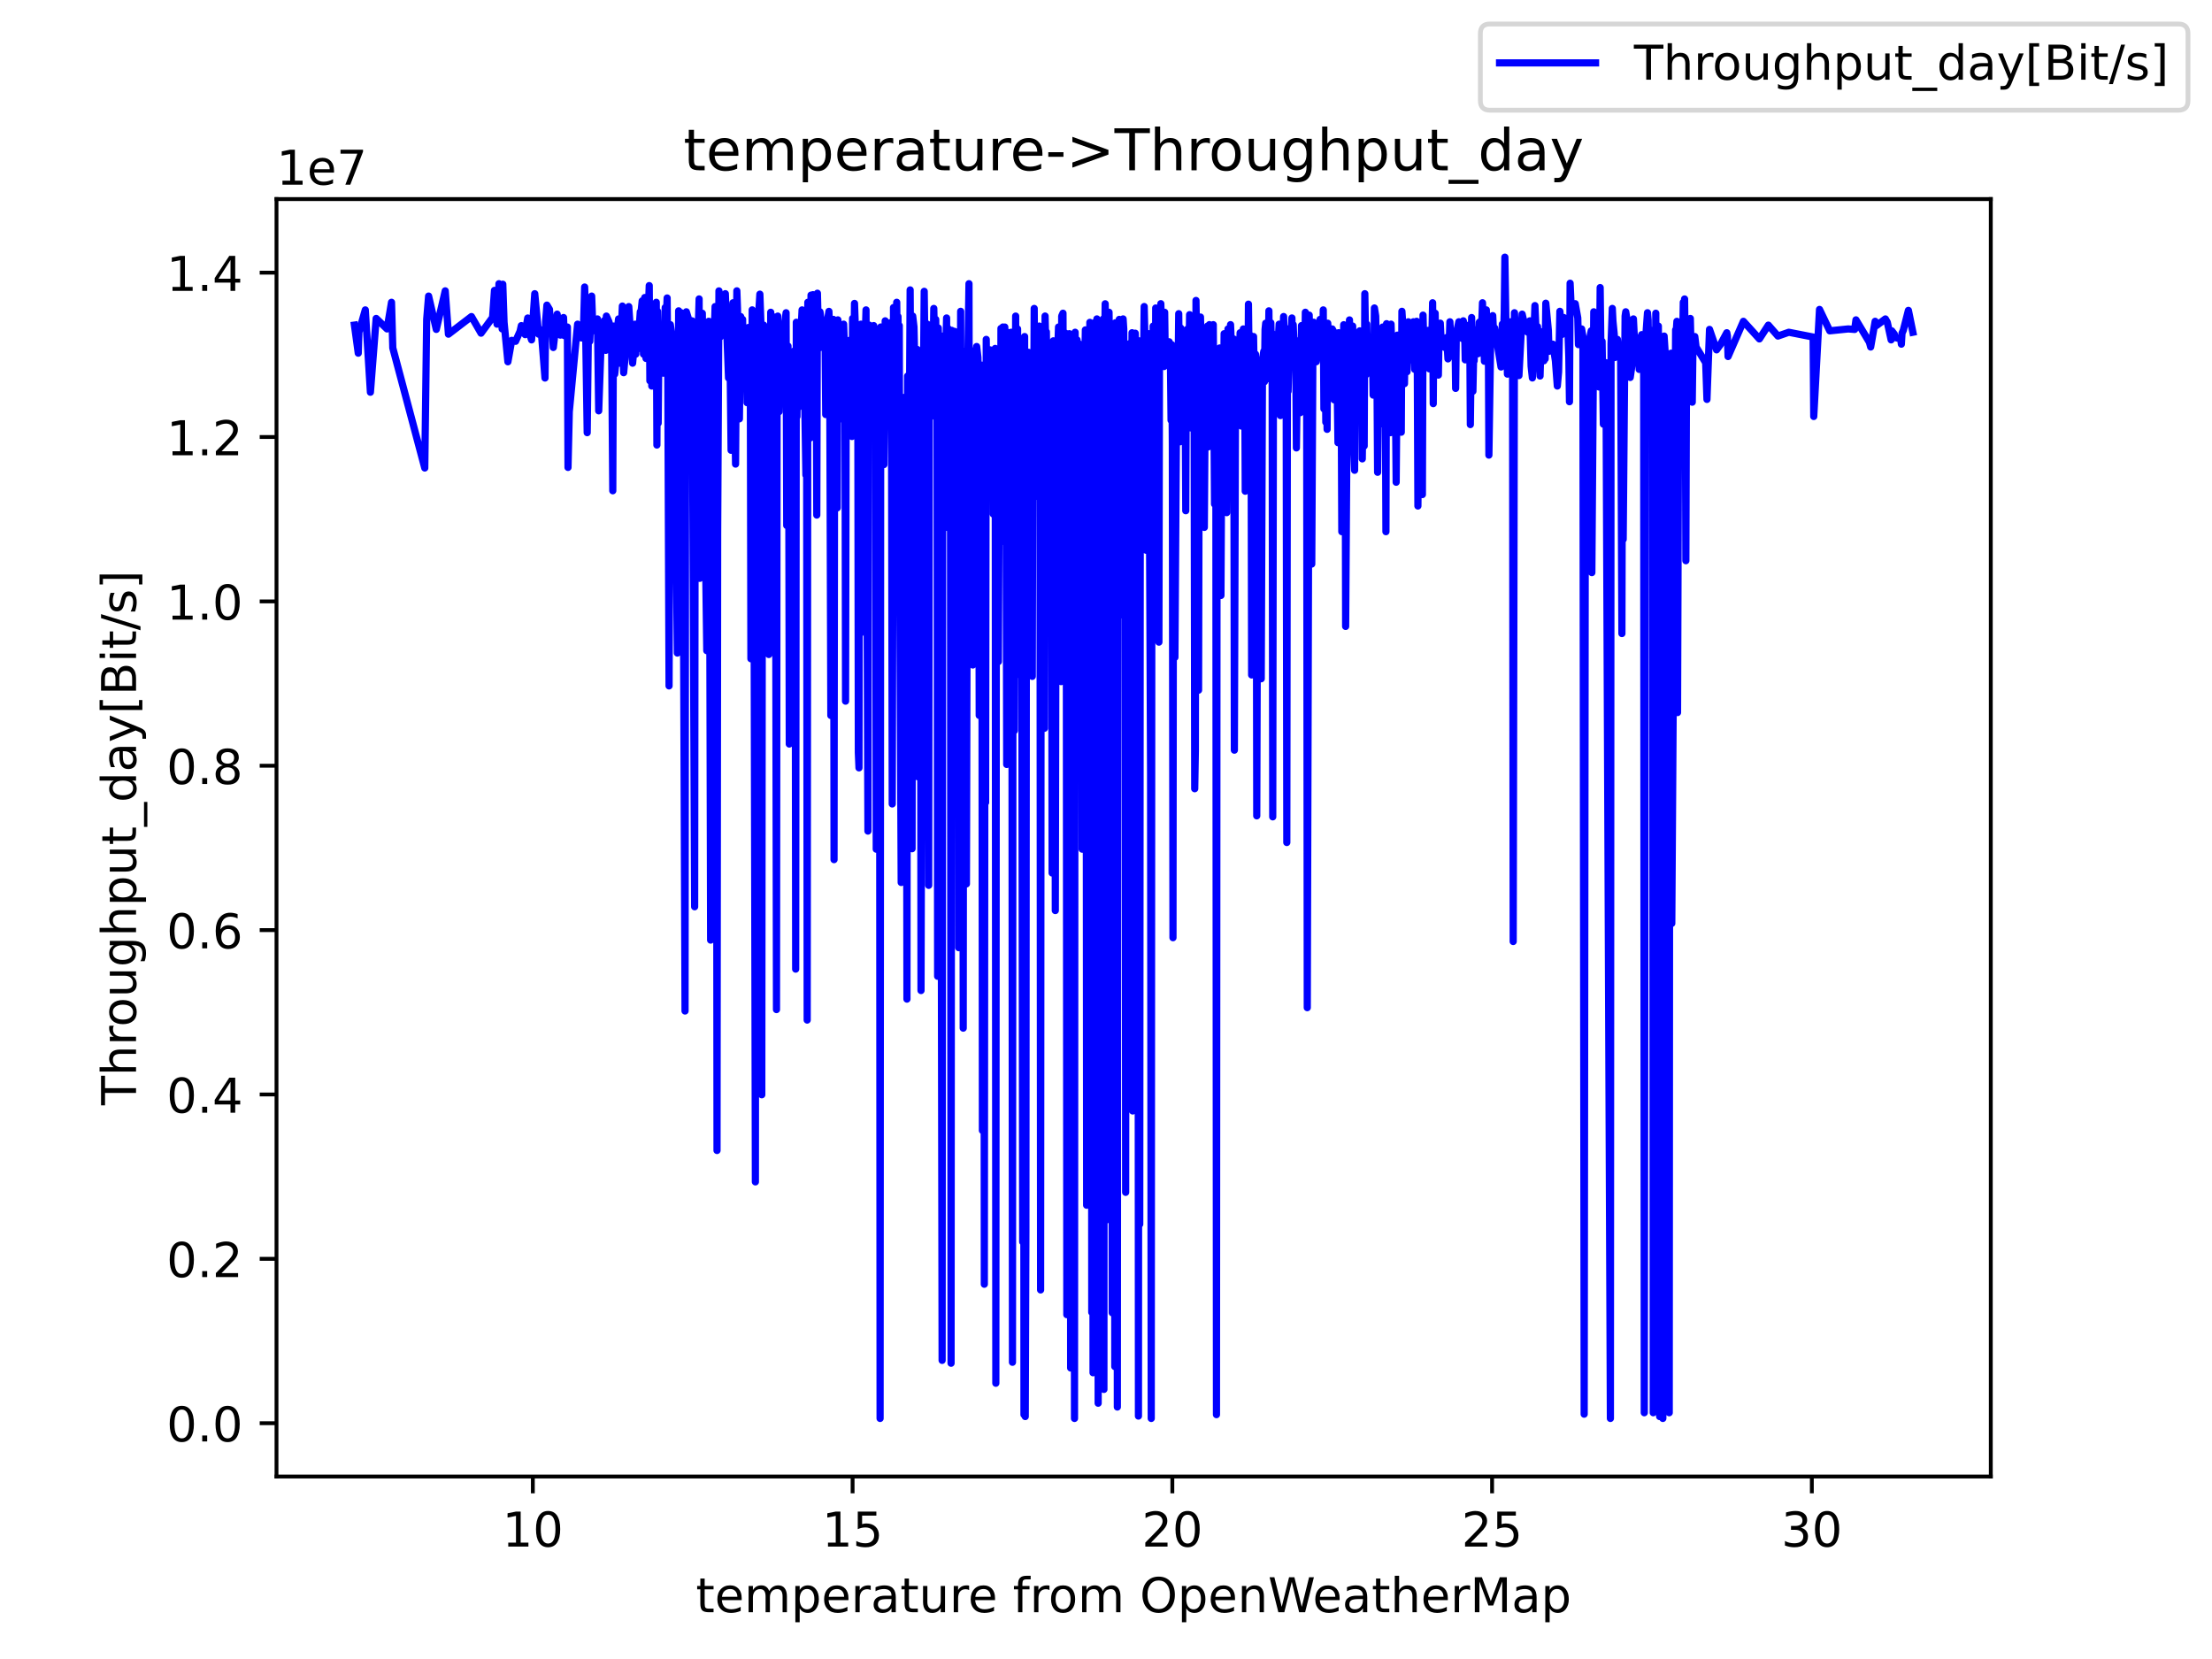 <?xml version="1.0" encoding="utf-8" standalone="no"?>
<!DOCTYPE svg PUBLIC "-//W3C//DTD SVG 1.1//EN"
  "http://www.w3.org/Graphics/SVG/1.1/DTD/svg11.dtd">
<!-- Created with matplotlib (https://matplotlib.org/) -->
<svg height="345.6pt" version="1.1" viewBox="0 0 460.8 345.6" width="460.8pt" xmlns="http://www.w3.org/2000/svg" xmlns:xlink="http://www.w3.org/1999/xlink">
 <defs>
  <style type="text/css">*{stroke-linecap:butt;stroke-linejoin:round;}</style>
 </defs>
 <g id="figure_1">
  <g id="patch_1">
   <path d="M 0 345.6 
L 460.8 345.6 
L 460.8 0 
L 0 0 
z
" style="fill:#ffffff;"/>
  </g>
  <g id="axes_1">
   <g id="patch_2">
    <path d="M 57.6 307.584 
L 414.72 307.584 
L 414.72 41.472 
L 57.6 41.472 
z
" style="fill:#ffffff;"/>
   </g>
   <g id="matplotlib.axis_1">
    <g id="xtick_1">
     <g id="line2d_1">
      <defs>
       <path d="M 0 0 
L 0 3.5 
" id="m3c79344261" style="stroke:#000000;stroke-width:0.8;"/>
      </defs>
      <g>
       <use style="stroke:#000000;stroke-width:0.8;" x="111.001" xlink:href="#m3c79344261" y="307.584"/>
      </g>
     </g>
     <g id="text_1">
      <!-- 10 -->
      <g transform="translate(104.638 322.182)scale(0.1 -0.1)">
       <defs>
        <path d="M 12.406 8.297 
L 28.516 8.297 
L 28.516 63.922 
L 10.984 60.406 
L 10.984 69.391 
L 28.422 72.906 
L 38.281 72.906 
L 38.281 8.297 
L 54.391 8.297 
L 54.391 0 
L 12.406 0 
z
" id="DejaVuSans-49"/>
        <path d="M 31.781 66.406 
Q 24.172 66.406 20.328 58.906 
Q 16.5 51.422 16.5 36.375 
Q 16.5 21.391 20.328 13.891 
Q 24.172 6.391 31.781 6.391 
Q 39.453 6.391 43.281 13.891 
Q 47.125 21.391 47.125 36.375 
Q 47.125 51.422 43.281 58.906 
Q 39.453 66.406 31.781 66.406 
z
M 31.781 74.219 
Q 44.047 74.219 50.516 64.516 
Q 56.984 54.828 56.984 36.375 
Q 56.984 17.969 50.516 8.266 
Q 44.047 -1.422 31.781 -1.422 
Q 19.531 -1.422 13.062 8.266 
Q 6.594 17.969 6.594 36.375 
Q 6.594 54.828 13.062 64.516 
Q 19.531 74.219 31.781 74.219 
z
" id="DejaVuSans-48"/>
       </defs>
       <use xlink:href="#DejaVuSans-49"/>
       <use x="63.623" xlink:href="#DejaVuSans-48"/>
      </g>
     </g>
    </g>
    <g id="xtick_2">
     <g id="line2d_2">
      <g>
       <use style="stroke:#000000;stroke-width:0.8;" x="177.61" xlink:href="#m3c79344261" y="307.584"/>
      </g>
     </g>
     <g id="text_2">
      <!-- 15 -->
      <g transform="translate(171.248 322.182)scale(0.1 -0.1)">
       <defs>
        <path d="M 10.797 72.906 
L 49.516 72.906 
L 49.516 64.594 
L 19.828 64.594 
L 19.828 46.734 
Q 21.969 47.469 24.109 47.828 
Q 26.266 48.188 28.422 48.188 
Q 40.625 48.188 47.75 41.5 
Q 54.891 34.812 54.891 23.391 
Q 54.891 11.625 47.562 5.094 
Q 40.234 -1.422 26.906 -1.422 
Q 22.312 -1.422 17.547 -0.641 
Q 12.797 0.141 7.719 1.703 
L 7.719 11.625 
Q 12.109 9.234 16.797 8.062 
Q 21.484 6.891 26.703 6.891 
Q 35.156 6.891 40.078 11.328 
Q 45.016 15.766 45.016 23.391 
Q 45.016 31 40.078 35.438 
Q 35.156 39.891 26.703 39.891 
Q 22.75 39.891 18.812 39.016 
Q 14.891 38.141 10.797 36.281 
z
" id="DejaVuSans-53"/>
       </defs>
       <use xlink:href="#DejaVuSans-49"/>
       <use x="63.623" xlink:href="#DejaVuSans-53"/>
      </g>
     </g>
    </g>
    <g id="xtick_3">
     <g id="line2d_3">
      <g>
       <use style="stroke:#000000;stroke-width:0.8;" x="244.22" xlink:href="#m3c79344261" y="307.584"/>
      </g>
     </g>
     <g id="text_3">
      <!-- 20 -->
      <g transform="translate(237.857 322.182)scale(0.1 -0.1)">
       <defs>
        <path d="M 19.188 8.297 
L 53.609 8.297 
L 53.609 0 
L 7.328 0 
L 7.328 8.297 
Q 12.938 14.109 22.625 23.891 
Q 32.328 33.688 34.812 36.531 
Q 39.547 41.844 41.422 45.531 
Q 43.312 49.219 43.312 52.781 
Q 43.312 58.594 39.234 62.25 
Q 35.156 65.922 28.609 65.922 
Q 23.969 65.922 18.812 64.312 
Q 13.672 62.703 7.812 59.422 
L 7.812 69.391 
Q 13.766 71.781 18.938 73 
Q 24.125 74.219 28.422 74.219 
Q 39.75 74.219 46.484 68.547 
Q 53.219 62.891 53.219 53.422 
Q 53.219 48.922 51.531 44.891 
Q 49.859 40.875 45.406 35.406 
Q 44.188 33.984 37.641 27.219 
Q 31.109 20.453 19.188 8.297 
z
" id="DejaVuSans-50"/>
       </defs>
       <use xlink:href="#DejaVuSans-50"/>
       <use x="63.623" xlink:href="#DejaVuSans-48"/>
      </g>
     </g>
    </g>
    <g id="xtick_4">
     <g id="line2d_4">
      <g>
       <use style="stroke:#000000;stroke-width:0.8;" x="310.829" xlink:href="#m3c79344261" y="307.584"/>
      </g>
     </g>
     <g id="text_4">
      <!-- 25 -->
      <g transform="translate(304.467 322.182)scale(0.1 -0.1)">
       <use xlink:href="#DejaVuSans-50"/>
       <use x="63.623" xlink:href="#DejaVuSans-53"/>
      </g>
     </g>
    </g>
    <g id="xtick_5">
     <g id="line2d_5">
      <g>
       <use style="stroke:#000000;stroke-width:0.8;" x="377.439" xlink:href="#m3c79344261" y="307.584"/>
      </g>
     </g>
     <g id="text_5">
      <!-- 30 -->
      <g transform="translate(371.076 322.182)scale(0.1 -0.1)">
       <defs>
        <path d="M 40.578 39.312 
Q 47.656 37.797 51.625 33 
Q 55.609 28.219 55.609 21.188 
Q 55.609 10.406 48.188 4.484 
Q 40.766 -1.422 27.094 -1.422 
Q 22.516 -1.422 17.656 -0.516 
Q 12.797 0.391 7.625 2.203 
L 7.625 11.719 
Q 11.719 9.328 16.594 8.109 
Q 21.484 6.891 26.812 6.891 
Q 36.078 6.891 40.938 10.547 
Q 45.797 14.203 45.797 21.188 
Q 45.797 27.641 41.281 31.266 
Q 36.766 34.906 28.719 34.906 
L 20.219 34.906 
L 20.219 43.016 
L 29.109 43.016 
Q 36.375 43.016 40.234 45.922 
Q 44.094 48.828 44.094 54.297 
Q 44.094 59.906 40.109 62.906 
Q 36.141 65.922 28.719 65.922 
Q 24.656 65.922 20.016 65.031 
Q 15.375 64.156 9.812 62.312 
L 9.812 71.094 
Q 15.438 72.656 20.344 73.438 
Q 25.25 74.219 29.594 74.219 
Q 40.828 74.219 47.359 69.109 
Q 53.906 64.016 53.906 55.328 
Q 53.906 49.266 50.438 45.094 
Q 46.969 40.922 40.578 39.312 
z
" id="DejaVuSans-51"/>
       </defs>
       <use xlink:href="#DejaVuSans-51"/>
       <use x="63.623" xlink:href="#DejaVuSans-48"/>
      </g>
     </g>
    </g>
    <g id="text_6">
     <!-- temperature from OpenWeatherMap -->
     <g transform="translate(144.964 335.861)scale(0.1 -0.1)">
      <defs>
       <path d="M 18.312 70.219 
L 18.312 54.688 
L 36.812 54.688 
L 36.812 47.703 
L 18.312 47.703 
L 18.312 18.016 
Q 18.312 11.328 20.141 9.422 
Q 21.969 7.516 27.594 7.516 
L 36.812 7.516 
L 36.812 0 
L 27.594 0 
Q 17.188 0 13.234 3.875 
Q 9.281 7.766 9.281 18.016 
L 9.281 47.703 
L 2.688 47.703 
L 2.688 54.688 
L 9.281 54.688 
L 9.281 70.219 
z
" id="DejaVuSans-116"/>
       <path d="M 56.203 29.594 
L 56.203 25.203 
L 14.891 25.203 
Q 15.484 15.922 20.484 11.062 
Q 25.484 6.203 34.422 6.203 
Q 39.594 6.203 44.453 7.469 
Q 49.312 8.734 54.109 11.281 
L 54.109 2.781 
Q 49.266 0.734 44.188 -0.344 
Q 39.109 -1.422 33.891 -1.422 
Q 20.797 -1.422 13.156 6.188 
Q 5.516 13.812 5.516 26.812 
Q 5.516 40.234 12.766 48.109 
Q 20.016 56 32.328 56 
Q 43.359 56 49.781 48.891 
Q 56.203 41.797 56.203 29.594 
z
M 47.219 32.234 
Q 47.125 39.594 43.094 43.984 
Q 39.062 48.391 32.422 48.391 
Q 24.906 48.391 20.391 44.141 
Q 15.875 39.891 15.188 32.172 
z
" id="DejaVuSans-101"/>
       <path d="M 52 44.188 
Q 55.375 50.25 60.062 53.125 
Q 64.75 56 71.094 56 
Q 79.641 56 84.281 50.016 
Q 88.922 44.047 88.922 33.016 
L 88.922 0 
L 79.891 0 
L 79.891 32.719 
Q 79.891 40.578 77.094 44.375 
Q 74.312 48.188 68.609 48.188 
Q 61.625 48.188 57.562 43.547 
Q 53.516 38.922 53.516 30.906 
L 53.516 0 
L 44.484 0 
L 44.484 32.719 
Q 44.484 40.625 41.703 44.406 
Q 38.922 48.188 33.109 48.188 
Q 26.219 48.188 22.156 43.531 
Q 18.109 38.875 18.109 30.906 
L 18.109 0 
L 9.078 0 
L 9.078 54.688 
L 18.109 54.688 
L 18.109 46.188 
Q 21.188 51.219 25.484 53.609 
Q 29.781 56 35.688 56 
Q 41.656 56 45.828 52.969 
Q 50 49.953 52 44.188 
z
" id="DejaVuSans-109"/>
       <path d="M 18.109 8.203 
L 18.109 -20.797 
L 9.078 -20.797 
L 9.078 54.688 
L 18.109 54.688 
L 18.109 46.391 
Q 20.953 51.266 25.266 53.625 
Q 29.594 56 35.594 56 
Q 45.562 56 51.781 48.094 
Q 58.016 40.188 58.016 27.297 
Q 58.016 14.406 51.781 6.484 
Q 45.562 -1.422 35.594 -1.422 
Q 29.594 -1.422 25.266 0.953 
Q 20.953 3.328 18.109 8.203 
z
M 48.688 27.297 
Q 48.688 37.203 44.609 42.844 
Q 40.531 48.484 33.406 48.484 
Q 26.266 48.484 22.188 42.844 
Q 18.109 37.203 18.109 27.297 
Q 18.109 17.391 22.188 11.75 
Q 26.266 6.109 33.406 6.109 
Q 40.531 6.109 44.609 11.75 
Q 48.688 17.391 48.688 27.297 
z
" id="DejaVuSans-112"/>
       <path d="M 41.109 46.297 
Q 39.594 47.172 37.812 47.578 
Q 36.031 48 33.891 48 
Q 26.266 48 22.188 43.047 
Q 18.109 38.094 18.109 28.812 
L 18.109 0 
L 9.078 0 
L 9.078 54.688 
L 18.109 54.688 
L 18.109 46.188 
Q 20.953 51.172 25.484 53.578 
Q 30.031 56 36.531 56 
Q 37.453 56 38.578 55.875 
Q 39.703 55.766 41.062 55.516 
z
" id="DejaVuSans-114"/>
       <path d="M 34.281 27.484 
Q 23.391 27.484 19.188 25 
Q 14.984 22.516 14.984 16.5 
Q 14.984 11.719 18.141 8.906 
Q 21.297 6.109 26.703 6.109 
Q 34.188 6.109 38.703 11.406 
Q 43.219 16.703 43.219 25.484 
L 43.219 27.484 
z
M 52.203 31.203 
L 52.203 0 
L 43.219 0 
L 43.219 8.297 
Q 40.141 3.328 35.547 0.953 
Q 30.953 -1.422 24.312 -1.422 
Q 15.922 -1.422 10.953 3.297 
Q 6 8.016 6 15.922 
Q 6 25.141 12.172 29.828 
Q 18.359 34.516 30.609 34.516 
L 43.219 34.516 
L 43.219 35.406 
Q 43.219 41.609 39.141 45 
Q 35.062 48.391 27.688 48.391 
Q 23 48.391 18.547 47.266 
Q 14.109 46.141 10.016 43.891 
L 10.016 52.203 
Q 14.938 54.109 19.578 55.047 
Q 24.219 56 28.609 56 
Q 40.484 56 46.344 49.844 
Q 52.203 43.703 52.203 31.203 
z
" id="DejaVuSans-97"/>
       <path d="M 8.5 21.578 
L 8.5 54.688 
L 17.484 54.688 
L 17.484 21.922 
Q 17.484 14.156 20.5 10.266 
Q 23.531 6.391 29.594 6.391 
Q 36.859 6.391 41.078 11.031 
Q 45.312 15.672 45.312 23.688 
L 45.312 54.688 
L 54.297 54.688 
L 54.297 0 
L 45.312 0 
L 45.312 8.406 
Q 42.047 3.422 37.719 1 
Q 33.406 -1.422 27.688 -1.422 
Q 18.266 -1.422 13.375 4.438 
Q 8.5 10.297 8.5 21.578 
z
M 31.109 56 
z
" id="DejaVuSans-117"/>
       <path id="DejaVuSans-32"/>
       <path d="M 37.109 75.984 
L 37.109 68.5 
L 28.516 68.5 
Q 23.688 68.5 21.797 66.547 
Q 19.922 64.594 19.922 59.516 
L 19.922 54.688 
L 34.719 54.688 
L 34.719 47.703 
L 19.922 47.703 
L 19.922 0 
L 10.891 0 
L 10.891 47.703 
L 2.297 47.703 
L 2.297 54.688 
L 10.891 54.688 
L 10.891 58.5 
Q 10.891 67.625 15.141 71.797 
Q 19.391 75.984 28.609 75.984 
z
" id="DejaVuSans-102"/>
       <path d="M 30.609 48.391 
Q 23.391 48.391 19.188 42.75 
Q 14.984 37.109 14.984 27.297 
Q 14.984 17.484 19.156 11.844 
Q 23.344 6.203 30.609 6.203 
Q 37.797 6.203 41.984 11.859 
Q 46.188 17.531 46.188 27.297 
Q 46.188 37.016 41.984 42.703 
Q 37.797 48.391 30.609 48.391 
z
M 30.609 56 
Q 42.328 56 49.016 48.375 
Q 55.719 40.766 55.719 27.297 
Q 55.719 13.875 49.016 6.219 
Q 42.328 -1.422 30.609 -1.422 
Q 18.844 -1.422 12.172 6.219 
Q 5.516 13.875 5.516 27.297 
Q 5.516 40.766 12.172 48.375 
Q 18.844 56 30.609 56 
z
" id="DejaVuSans-111"/>
       <path d="M 39.406 66.219 
Q 28.656 66.219 22.328 58.203 
Q 16.016 50.203 16.016 36.375 
Q 16.016 22.609 22.328 14.594 
Q 28.656 6.594 39.406 6.594 
Q 50.141 6.594 56.422 14.594 
Q 62.703 22.609 62.703 36.375 
Q 62.703 50.203 56.422 58.203 
Q 50.141 66.219 39.406 66.219 
z
M 39.406 74.219 
Q 54.734 74.219 63.906 63.938 
Q 73.094 53.656 73.094 36.375 
Q 73.094 19.141 63.906 8.859 
Q 54.734 -1.422 39.406 -1.422 
Q 24.031 -1.422 14.812 8.828 
Q 5.609 19.094 5.609 36.375 
Q 5.609 53.656 14.812 63.938 
Q 24.031 74.219 39.406 74.219 
z
" id="DejaVuSans-79"/>
       <path d="M 54.891 33.016 
L 54.891 0 
L 45.906 0 
L 45.906 32.719 
Q 45.906 40.484 42.875 44.328 
Q 39.844 48.188 33.797 48.188 
Q 26.516 48.188 22.312 43.547 
Q 18.109 38.922 18.109 30.906 
L 18.109 0 
L 9.078 0 
L 9.078 54.688 
L 18.109 54.688 
L 18.109 46.188 
Q 21.344 51.125 25.703 53.562 
Q 30.078 56 35.797 56 
Q 45.219 56 50.047 50.172 
Q 54.891 44.344 54.891 33.016 
z
" id="DejaVuSans-110"/>
       <path d="M 3.328 72.906 
L 13.281 72.906 
L 28.609 11.281 
L 43.891 72.906 
L 54.984 72.906 
L 70.312 11.281 
L 85.594 72.906 
L 95.609 72.906 
L 77.297 0 
L 64.891 0 
L 49.516 63.281 
L 33.984 0 
L 21.578 0 
z
" id="DejaVuSans-87"/>
       <path d="M 54.891 33.016 
L 54.891 0 
L 45.906 0 
L 45.906 32.719 
Q 45.906 40.484 42.875 44.328 
Q 39.844 48.188 33.797 48.188 
Q 26.516 48.188 22.312 43.547 
Q 18.109 38.922 18.109 30.906 
L 18.109 0 
L 9.078 0 
L 9.078 75.984 
L 18.109 75.984 
L 18.109 46.188 
Q 21.344 51.125 25.703 53.562 
Q 30.078 56 35.797 56 
Q 45.219 56 50.047 50.172 
Q 54.891 44.344 54.891 33.016 
z
" id="DejaVuSans-104"/>
       <path d="M 9.812 72.906 
L 24.516 72.906 
L 43.109 23.297 
L 61.812 72.906 
L 76.516 72.906 
L 76.516 0 
L 66.891 0 
L 66.891 64.016 
L 48.094 14.016 
L 38.188 14.016 
L 19.391 64.016 
L 19.391 0 
L 9.812 0 
z
" id="DejaVuSans-77"/>
      </defs>
      <use xlink:href="#DejaVuSans-116"/>
      <use x="39.209" xlink:href="#DejaVuSans-101"/>
      <use x="100.732" xlink:href="#DejaVuSans-109"/>
      <use x="198.145" xlink:href="#DejaVuSans-112"/>
      <use x="261.621" xlink:href="#DejaVuSans-101"/>
      <use x="323.145" xlink:href="#DejaVuSans-114"/>
      <use x="364.258" xlink:href="#DejaVuSans-97"/>
      <use x="425.537" xlink:href="#DejaVuSans-116"/>
      <use x="464.746" xlink:href="#DejaVuSans-117"/>
      <use x="528.125" xlink:href="#DejaVuSans-114"/>
      <use x="566.988" xlink:href="#DejaVuSans-101"/>
      <use x="628.512" xlink:href="#DejaVuSans-32"/>
      <use x="660.299" xlink:href="#DejaVuSans-102"/>
      <use x="695.504" xlink:href="#DejaVuSans-114"/>
      <use x="734.367" xlink:href="#DejaVuSans-111"/>
      <use x="795.549" xlink:href="#DejaVuSans-109"/>
      <use x="892.961" xlink:href="#DejaVuSans-32"/>
      <use x="924.748" xlink:href="#DejaVuSans-79"/>
      <use x="1003.459" xlink:href="#DejaVuSans-112"/>
      <use x="1066.936" xlink:href="#DejaVuSans-101"/>
      <use x="1128.459" xlink:href="#DejaVuSans-110"/>
      <use x="1191.838" xlink:href="#DejaVuSans-87"/>
      <use x="1284.84" xlink:href="#DejaVuSans-101"/>
      <use x="1346.363" xlink:href="#DejaVuSans-97"/>
      <use x="1407.643" xlink:href="#DejaVuSans-116"/>
      <use x="1446.852" xlink:href="#DejaVuSans-104"/>
      <use x="1510.23" xlink:href="#DejaVuSans-101"/>
      <use x="1571.754" xlink:href="#DejaVuSans-114"/>
      <use x="1612.867" xlink:href="#DejaVuSans-77"/>
      <use x="1699.146" xlink:href="#DejaVuSans-97"/>
      <use x="1760.426" xlink:href="#DejaVuSans-112"/>
     </g>
    </g>
   </g>
   <g id="matplotlib.axis_2">
    <g id="ytick_1">
     <g id="line2d_6">
      <defs>
       <path d="M 0 0 
L -3.5 0 
" id="mc79bc6a3a3" style="stroke:#000000;stroke-width:0.8;"/>
      </defs>
      <g>
       <use style="stroke:#000000;stroke-width:0.8;" x="57.6" xlink:href="#mc79bc6a3a3" y="296.479"/>
      </g>
     </g>
     <g id="text_7">
      <!-- 0.0 -->
      <g transform="translate(34.697 300.279)scale(0.1 -0.1)">
       <defs>
        <path d="M 10.688 12.406 
L 21 12.406 
L 21 0 
L 10.688 0 
z
" id="DejaVuSans-46"/>
       </defs>
       <use xlink:href="#DejaVuSans-48"/>
       <use x="63.623" xlink:href="#DejaVuSans-46"/>
       <use x="95.41" xlink:href="#DejaVuSans-48"/>
      </g>
     </g>
    </g>
    <g id="ytick_2">
     <g id="line2d_7">
      <g>
       <use style="stroke:#000000;stroke-width:0.8;" x="57.6" xlink:href="#mc79bc6a3a3" y="262.239"/>
      </g>
     </g>
     <g id="text_8">
      <!-- 0.2 -->
      <g transform="translate(34.697 266.038)scale(0.1 -0.1)">
       <use xlink:href="#DejaVuSans-48"/>
       <use x="63.623" xlink:href="#DejaVuSans-46"/>
       <use x="95.41" xlink:href="#DejaVuSans-50"/>
      </g>
     </g>
    </g>
    <g id="ytick_3">
     <g id="line2d_8">
      <g>
       <use style="stroke:#000000;stroke-width:0.8;" x="57.6" xlink:href="#mc79bc6a3a3" y="227.999"/>
      </g>
     </g>
     <g id="text_9">
      <!-- 0.4 -->
      <g transform="translate(34.697 231.798)scale(0.1 -0.1)">
       <defs>
        <path d="M 37.797 64.312 
L 12.891 25.391 
L 37.797 25.391 
z
M 35.203 72.906 
L 47.609 72.906 
L 47.609 25.391 
L 58.016 25.391 
L 58.016 17.188 
L 47.609 17.188 
L 47.609 0 
L 37.797 0 
L 37.797 17.188 
L 4.891 17.188 
L 4.891 26.703 
z
" id="DejaVuSans-52"/>
       </defs>
       <use xlink:href="#DejaVuSans-48"/>
       <use x="63.623" xlink:href="#DejaVuSans-46"/>
       <use x="95.41" xlink:href="#DejaVuSans-52"/>
      </g>
     </g>
    </g>
    <g id="ytick_4">
     <g id="line2d_9">
      <g>
       <use style="stroke:#000000;stroke-width:0.8;" x="57.6" xlink:href="#mc79bc6a3a3" y="193.758"/>
      </g>
     </g>
     <g id="text_10">
      <!-- 0.6 -->
      <g transform="translate(34.697 197.558)scale(0.1 -0.1)">
       <defs>
        <path d="M 33.016 40.375 
Q 26.375 40.375 22.484 35.828 
Q 18.609 31.297 18.609 23.391 
Q 18.609 15.531 22.484 10.953 
Q 26.375 6.391 33.016 6.391 
Q 39.656 6.391 43.531 10.953 
Q 47.406 15.531 47.406 23.391 
Q 47.406 31.297 43.531 35.828 
Q 39.656 40.375 33.016 40.375 
z
M 52.594 71.297 
L 52.594 62.312 
Q 48.875 64.062 45.094 64.984 
Q 41.312 65.922 37.594 65.922 
Q 27.828 65.922 22.672 59.328 
Q 17.531 52.734 16.797 39.406 
Q 19.672 43.656 24.016 45.922 
Q 28.375 48.188 33.594 48.188 
Q 44.578 48.188 50.953 41.516 
Q 57.328 34.859 57.328 23.391 
Q 57.328 12.156 50.688 5.359 
Q 44.047 -1.422 33.016 -1.422 
Q 20.359 -1.422 13.672 8.266 
Q 6.984 17.969 6.984 36.375 
Q 6.984 53.656 15.188 63.938 
Q 23.391 74.219 37.203 74.219 
Q 40.922 74.219 44.703 73.484 
Q 48.484 72.75 52.594 71.297 
z
" id="DejaVuSans-54"/>
       </defs>
       <use xlink:href="#DejaVuSans-48"/>
       <use x="63.623" xlink:href="#DejaVuSans-46"/>
       <use x="95.41" xlink:href="#DejaVuSans-54"/>
      </g>
     </g>
    </g>
    <g id="ytick_5">
     <g id="line2d_10">
      <g>
       <use style="stroke:#000000;stroke-width:0.8;" x="57.6" xlink:href="#mc79bc6a3a3" y="159.518"/>
      </g>
     </g>
     <g id="text_11">
      <!-- 0.8 -->
      <g transform="translate(34.697 163.317)scale(0.1 -0.1)">
       <defs>
        <path d="M 31.781 34.625 
Q 24.75 34.625 20.719 30.859 
Q 16.703 27.094 16.703 20.516 
Q 16.703 13.922 20.719 10.156 
Q 24.75 6.391 31.781 6.391 
Q 38.812 6.391 42.859 10.172 
Q 46.922 13.969 46.922 20.516 
Q 46.922 27.094 42.891 30.859 
Q 38.875 34.625 31.781 34.625 
z
M 21.922 38.812 
Q 15.578 40.375 12.031 44.719 
Q 8.5 49.078 8.5 55.328 
Q 8.5 64.062 14.719 69.141 
Q 20.953 74.219 31.781 74.219 
Q 42.672 74.219 48.875 69.141 
Q 55.078 64.062 55.078 55.328 
Q 55.078 49.078 51.531 44.719 
Q 48 40.375 41.703 38.812 
Q 48.828 37.156 52.797 32.312 
Q 56.781 27.484 56.781 20.516 
Q 56.781 9.906 50.312 4.234 
Q 43.844 -1.422 31.781 -1.422 
Q 19.734 -1.422 13.25 4.234 
Q 6.781 9.906 6.781 20.516 
Q 6.781 27.484 10.781 32.312 
Q 14.797 37.156 21.922 38.812 
z
M 18.312 54.391 
Q 18.312 48.734 21.844 45.562 
Q 25.391 42.391 31.781 42.391 
Q 38.141 42.391 41.719 45.562 
Q 45.312 48.734 45.312 54.391 
Q 45.312 60.062 41.719 63.234 
Q 38.141 66.406 31.781 66.406 
Q 25.391 66.406 21.844 63.234 
Q 18.312 60.062 18.312 54.391 
z
" id="DejaVuSans-56"/>
       </defs>
       <use xlink:href="#DejaVuSans-48"/>
       <use x="63.623" xlink:href="#DejaVuSans-46"/>
       <use x="95.41" xlink:href="#DejaVuSans-56"/>
      </g>
     </g>
    </g>
    <g id="ytick_6">
     <g id="line2d_11">
      <g>
       <use style="stroke:#000000;stroke-width:0.8;" x="57.6" xlink:href="#mc79bc6a3a3" y="125.278"/>
      </g>
     </g>
     <g id="text_12">
      <!-- 1.0 -->
      <g transform="translate(34.697 129.077)scale(0.1 -0.1)">
       <use xlink:href="#DejaVuSans-49"/>
       <use x="63.623" xlink:href="#DejaVuSans-46"/>
       <use x="95.41" xlink:href="#DejaVuSans-48"/>
      </g>
     </g>
    </g>
    <g id="ytick_7">
     <g id="line2d_12">
      <g>
       <use style="stroke:#000000;stroke-width:0.8;" x="57.6" xlink:href="#mc79bc6a3a3" y="91.037"/>
      </g>
     </g>
     <g id="text_13">
      <!-- 1.2 -->
      <g transform="translate(34.697 94.836)scale(0.1 -0.1)">
       <use xlink:href="#DejaVuSans-49"/>
       <use x="63.623" xlink:href="#DejaVuSans-46"/>
       <use x="95.41" xlink:href="#DejaVuSans-50"/>
      </g>
     </g>
    </g>
    <g id="ytick_8">
     <g id="line2d_13">
      <g>
       <use style="stroke:#000000;stroke-width:0.8;" x="57.6" xlink:href="#mc79bc6a3a3" y="56.797"/>
      </g>
     </g>
     <g id="text_14">
      <!-- 1.4 -->
      <g transform="translate(34.697 60.596)scale(0.1 -0.1)">
       <use xlink:href="#DejaVuSans-49"/>
       <use x="63.623" xlink:href="#DejaVuSans-46"/>
       <use x="95.41" xlink:href="#DejaVuSans-52"/>
      </g>
     </g>
    </g>
    <g id="text_15">
     <!-- Throughput_day[Bit/s] -->
     <g transform="translate(28.339 230.236)rotate(-90)scale(0.1 -0.1)">
      <defs>
       <path d="M -0.297 72.906 
L 61.375 72.906 
L 61.375 64.594 
L 35.5 64.594 
L 35.5 0 
L 25.594 0 
L 25.594 64.594 
L -0.297 64.594 
z
" id="DejaVuSans-84"/>
       <path d="M 45.406 27.984 
Q 45.406 37.75 41.375 43.109 
Q 37.359 48.484 30.078 48.484 
Q 22.859 48.484 18.828 43.109 
Q 14.797 37.75 14.797 27.984 
Q 14.797 18.266 18.828 12.891 
Q 22.859 7.516 30.078 7.516 
Q 37.359 7.516 41.375 12.891 
Q 45.406 18.266 45.406 27.984 
z
M 54.391 6.781 
Q 54.391 -7.172 48.188 -13.984 
Q 42 -20.797 29.203 -20.797 
Q 24.469 -20.797 20.266 -20.094 
Q 16.062 -19.391 12.109 -17.922 
L 12.109 -9.188 
Q 16.062 -11.328 19.922 -12.344 
Q 23.781 -13.375 27.781 -13.375 
Q 36.625 -13.375 41.016 -8.766 
Q 45.406 -4.156 45.406 5.172 
L 45.406 9.625 
Q 42.625 4.781 38.281 2.391 
Q 33.938 0 27.875 0 
Q 17.828 0 11.672 7.656 
Q 5.516 15.328 5.516 27.984 
Q 5.516 40.672 11.672 48.328 
Q 17.828 56 27.875 56 
Q 33.938 56 38.281 53.609 
Q 42.625 51.219 45.406 46.391 
L 45.406 54.688 
L 54.391 54.688 
z
" id="DejaVuSans-103"/>
       <path d="M 50.984 -16.609 
L 50.984 -23.578 
L -0.984 -23.578 
L -0.984 -16.609 
z
" id="DejaVuSans-95"/>
       <path d="M 45.406 46.391 
L 45.406 75.984 
L 54.391 75.984 
L 54.391 0 
L 45.406 0 
L 45.406 8.203 
Q 42.578 3.328 38.25 0.953 
Q 33.938 -1.422 27.875 -1.422 
Q 17.969 -1.422 11.734 6.484 
Q 5.516 14.406 5.516 27.297 
Q 5.516 40.188 11.734 48.094 
Q 17.969 56 27.875 56 
Q 33.938 56 38.25 53.625 
Q 42.578 51.266 45.406 46.391 
z
M 14.797 27.297 
Q 14.797 17.391 18.875 11.75 
Q 22.953 6.109 30.078 6.109 
Q 37.203 6.109 41.297 11.75 
Q 45.406 17.391 45.406 27.297 
Q 45.406 37.203 41.297 42.844 
Q 37.203 48.484 30.078 48.484 
Q 22.953 48.484 18.875 42.844 
Q 14.797 37.203 14.797 27.297 
z
" id="DejaVuSans-100"/>
       <path d="M 32.172 -5.078 
Q 28.375 -14.844 24.75 -17.812 
Q 21.141 -20.797 15.094 -20.797 
L 7.906 -20.797 
L 7.906 -13.281 
L 13.188 -13.281 
Q 16.891 -13.281 18.938 -11.516 
Q 21 -9.766 23.484 -3.219 
L 25.094 0.875 
L 2.984 54.688 
L 12.5 54.688 
L 29.594 11.922 
L 46.688 54.688 
L 56.203 54.688 
z
" id="DejaVuSans-121"/>
       <path d="M 8.594 75.984 
L 29.297 75.984 
L 29.297 69 
L 17.578 69 
L 17.578 -6.203 
L 29.297 -6.203 
L 29.297 -13.188 
L 8.594 -13.188 
z
" id="DejaVuSans-91"/>
       <path d="M 19.672 34.812 
L 19.672 8.109 
L 35.5 8.109 
Q 43.453 8.109 47.281 11.406 
Q 51.125 14.703 51.125 21.484 
Q 51.125 28.328 47.281 31.562 
Q 43.453 34.812 35.5 34.812 
z
M 19.672 64.797 
L 19.672 42.828 
L 34.281 42.828 
Q 41.5 42.828 45.031 45.531 
Q 48.578 48.25 48.578 53.812 
Q 48.578 59.328 45.031 62.062 
Q 41.5 64.797 34.281 64.797 
z
M 9.812 72.906 
L 35.016 72.906 
Q 46.297 72.906 52.391 68.219 
Q 58.5 63.531 58.5 54.891 
Q 58.5 48.188 55.375 44.234 
Q 52.25 40.281 46.188 39.312 
Q 53.469 37.75 57.5 32.781 
Q 61.531 27.828 61.531 20.406 
Q 61.531 10.641 54.891 5.312 
Q 48.25 0 35.984 0 
L 9.812 0 
z
" id="DejaVuSans-66"/>
       <path d="M 9.422 54.688 
L 18.406 54.688 
L 18.406 0 
L 9.422 0 
z
M 9.422 75.984 
L 18.406 75.984 
L 18.406 64.594 
L 9.422 64.594 
z
" id="DejaVuSans-105"/>
       <path d="M 25.391 72.906 
L 33.688 72.906 
L 8.297 -9.281 
L 0 -9.281 
z
" id="DejaVuSans-47"/>
       <path d="M 44.281 53.078 
L 44.281 44.578 
Q 40.484 46.531 36.375 47.5 
Q 32.281 48.484 27.875 48.484 
Q 21.188 48.484 17.844 46.438 
Q 14.5 44.391 14.5 40.281 
Q 14.5 37.156 16.891 35.375 
Q 19.281 33.594 26.516 31.984 
L 29.594 31.297 
Q 39.156 29.25 43.188 25.516 
Q 47.219 21.781 47.219 15.094 
Q 47.219 7.469 41.188 3.016 
Q 35.156 -1.422 24.609 -1.422 
Q 20.219 -1.422 15.453 -0.562 
Q 10.688 0.297 5.422 2 
L 5.422 11.281 
Q 10.406 8.688 15.234 7.391 
Q 20.062 6.109 24.812 6.109 
Q 31.156 6.109 34.562 8.281 
Q 37.984 10.453 37.984 14.406 
Q 37.984 18.062 35.516 20.016 
Q 33.062 21.969 24.703 23.781 
L 21.578 24.516 
Q 13.234 26.266 9.516 29.906 
Q 5.812 33.547 5.812 39.891 
Q 5.812 47.609 11.281 51.797 
Q 16.75 56 26.812 56 
Q 31.781 56 36.172 55.266 
Q 40.578 54.547 44.281 53.078 
z
" id="DejaVuSans-115"/>
       <path d="M 30.422 75.984 
L 30.422 -13.188 
L 9.719 -13.188 
L 9.719 -6.203 
L 21.391 -6.203 
L 21.391 69 
L 9.719 69 
L 9.719 75.984 
z
" id="DejaVuSans-93"/>
      </defs>
      <use xlink:href="#DejaVuSans-84"/>
      <use x="61.084" xlink:href="#DejaVuSans-104"/>
      <use x="124.463" xlink:href="#DejaVuSans-114"/>
      <use x="163.326" xlink:href="#DejaVuSans-111"/>
      <use x="224.508" xlink:href="#DejaVuSans-117"/>
      <use x="287.887" xlink:href="#DejaVuSans-103"/>
      <use x="351.363" xlink:href="#DejaVuSans-104"/>
      <use x="414.742" xlink:href="#DejaVuSans-112"/>
      <use x="478.219" xlink:href="#DejaVuSans-117"/>
      <use x="541.598" xlink:href="#DejaVuSans-116"/>
      <use x="580.807" xlink:href="#DejaVuSans-95"/>
      <use x="630.807" xlink:href="#DejaVuSans-100"/>
      <use x="694.283" xlink:href="#DejaVuSans-97"/>
      <use x="755.562" xlink:href="#DejaVuSans-121"/>
      <use x="814.742" xlink:href="#DejaVuSans-91"/>
      <use x="853.756" xlink:href="#DejaVuSans-66"/>
      <use x="922.359" xlink:href="#DejaVuSans-105"/>
      <use x="950.143" xlink:href="#DejaVuSans-116"/>
      <use x="989.352" xlink:href="#DejaVuSans-47"/>
      <use x="1023.043" xlink:href="#DejaVuSans-115"/>
      <use x="1075.143" xlink:href="#DejaVuSans-93"/>
     </g>
    </g>
    <g id="text_16">
     <!-- 1e7 -->
     <g transform="translate(57.6 38.472)scale(0.1 -0.1)">
      <defs>
       <path d="M 8.203 72.906 
L 55.078 72.906 
L 55.078 68.703 
L 28.609 0 
L 18.312 0 
L 43.219 64.594 
L 8.203 64.594 
z
" id="DejaVuSans-55"/>
      </defs>
      <use xlink:href="#DejaVuSans-49"/>
      <use x="63.623" xlink:href="#DejaVuSans-101"/>
      <use x="125.146" xlink:href="#DejaVuSans-55"/>
     </g>
    </g>
   </g>
   <g id="line2d_14">
    <path clip-path="url(#p90ea7c4f2a)" d="M 73.833 67.724 
L 74.632 73.576 
L 74.765 69.22 
L 76.097 64.556 
L 77.163 81.71 
L 78.362 66.335 
L 80.627 68.521 
L 81.559 62.971 
L 81.826 72.482 
L 88.487 97.492 
L 88.886 66.533 
L 89.286 61.677 
L 90.885 68.621 
L 92.75 60.591 
L 93.416 69.617 
L 98.212 65.944 
L 100.21 69.41 
L 102.608 66.139 
L 103.008 60.49 
L 103.541 67.531 
L 103.807 64.057 
L 103.94 59.101 
L 104.606 68.524 
L 104.74 59.206 
L 105.006 67.133 
L 105.805 75.366 
L 106.605 70.902 
L 107.404 71.103 
L 108.336 69.017 
L 108.603 67.831 
L 109.136 68.622 
L 109.402 69.711 
L 109.535 68.521 
L 109.935 66.246 
L 110.335 69.609 
L 110.734 70.803 
L 111.4 61.184 
L 112.2 69.612 
L 112.733 68.722 
L 113.532 78.749 
L 113.665 66.935 
L 113.932 63.562 
L 114.465 64.454 
L 114.598 66.438 
L 115.131 70.106 
L 115.264 72.387 
L 116.063 65.443 
L 116.729 69.809 
L 116.996 68.618 
L 117.395 66.143 
L 117.529 69.907 
L 118.195 68.124 
L 118.328 97.373 
L 118.594 85.77 
L 120.326 67.529 
L 121.125 70.405 
L 121.525 69.311 
L 121.792 59.79 
L 121.925 63.955 
L 122.324 90.133 
L 122.591 67.231 
L 122.857 71.1 
L 123.257 61.68 
L 123.523 68.916 
L 124.456 66.437 
L 124.722 85.584 
L 125.255 70.402 
L 125.921 66.75 
L 126.188 72.983 
L 126.321 65.844 
L 126.854 67.037 
L 127.12 68.22 
L 127.387 68.719 
L 127.653 102.234 
L 127.786 67.925 
L 128.053 77.938 
L 128.319 75.28 
L 128.452 69.921 
L 128.852 66.442 
L 128.985 75.062 
L 129.119 75.659 
L 129.651 63.757 
L 129.918 77.64 
L 130.184 74.763 
L 130.451 64.187 
L 130.584 65.452 
L 130.717 70.505 
L 130.984 63.864 
L 131.783 75.658 
L 132.049 72.685 
L 132.316 67.532 
L 132.449 73.774 
L 132.582 68.518 
L 132.849 72.682 
L 133.382 64.95 
L 133.515 65.247 
L 133.781 62.674 
L 134.048 73.775 
L 134.181 73.873 
L 134.314 61.979 
L 134.447 73.181 
L 134.581 74.669 
L 134.714 66.34 
L 134.847 70.8 
L 135.247 59.493 
L 135.38 79.33 
L 135.646 71.201 
L 135.78 80.42 
L 135.913 68.617 
L 136.046 75.857 
L 136.179 75.183 
L 136.446 68.82 
L 136.579 68.323 
L 136.712 62.969 
L 136.845 92.711 
L 136.979 64.848 
L 137.112 88.151 
L 137.245 74.169 
L 137.378 72.487 
L 137.511 73.182 
L 137.911 70.405 
L 138.177 77.739 
L 138.577 64.062 
L 138.71 68.62 
L 138.977 62.072 
L 139.11 76.65 
L 139.376 142.884 
L 139.643 67.627 
L 140.442 72.982 
L 141.108 136.044 
L 141.375 64.748 
L 141.508 67.926 
L 141.641 75.457 
L 141.908 65.149 
L 142.174 73.774 
L 142.707 210.611 
L 142.84 66.741 
L 142.973 64.951 
L 143.639 67.144 
L 143.773 68.323 
L 143.906 71.795 
L 144.172 66.835 
L 144.705 188.893 
L 144.838 71.99 
L 145.105 81.804 
L 145.638 62.272 
L 145.771 120.48 
L 145.904 72.782 
L 146.304 65.254 
L 147.236 135.547 
L 147.636 66.931 
L 147.769 91.931 
L 148.036 195.84 
L 148.169 67.029 
L 148.302 154.193 
L 148.702 72.294 
L 148.968 63.865 
L 149.101 158.16 
L 149.235 100.743 
L 149.368 239.665 
L 149.501 110.962 
L 149.768 60.597 
L 150.034 70.206 
L 150.167 68.322 
L 150.3 68.223 
L 150.434 67.428 
L 150.567 65.47 
L 151.1 61.18 
L 151.766 78.734 
L 152.032 70.211 
L 152.299 93.803 
L 152.432 68.024 
L 152.698 63.067 
L 153.231 96.678 
L 153.498 60.585 
L 153.631 64.259 
L 154.031 87.261 
L 154.297 65.943 
L 154.563 78.137 
L 154.697 66.537 
L 154.83 76.856 
L 155.096 69.409 
L 155.229 78.235 
L 155.363 73.084 
L 155.496 72.487 
L 155.629 83.886 
L 155.762 69.81 
L 155.896 68.222 
L 156.162 69.013 
L 156.295 71.696 
L 156.428 137.234 
L 156.695 64.552 
L 156.961 67.135 
L 157.361 246.208 
L 157.494 74.375 
L 158.294 61.279 
L 158.56 68.722 
L 158.693 228.062 
L 158.826 91.126 
L 158.96 95.493 
L 159.093 67.728 
L 159.359 100.446 
L 159.759 86.865 
L 160.025 99.366 
L 160.159 136.345 
L 160.425 104.809 
L 160.558 65.05 
L 160.958 80.912 
L 161.091 124.755 
L 161.224 88.854 
L 161.358 93.111 
L 161.491 66.045 
L 161.757 210.311 
L 161.89 77.843 
L 162.024 65.848 
L 162.157 84.682 
L 162.29 85.772 
L 162.69 68.321 
L 162.823 78.734 
L 163.223 83.894 
L 163.356 68.322 
L 163.756 65.151 
L 163.889 109.472 
L 164.022 77.048 
L 164.155 72.088 
L 164.288 85.283 
L 164.422 154.995 
L 164.555 79.522 
L 164.688 91.322 
L 164.821 74.965 
L 165.487 73.081 
L 165.621 81.626 
L 165.754 201.886 
L 165.887 67.131 
L 166.02 86.77 
L 166.153 74.666 
L 166.287 84.881 
L 166.686 70.107 
L 166.953 67.231 
L 167.086 64.557 
L 167.219 76.351 
L 167.352 70.407 
L 167.486 73.577 
L 167.885 98.958 
L 168.019 70.205 
L 168.152 212.495 
L 168.285 62.97 
L 168.551 82.399 
L 168.685 77.045 
L 168.818 91.224 
L 168.951 61.478 
L 169.084 64.451 
L 169.351 61.384 
L 169.617 69.71 
L 169.75 71.591 
L 170.017 65.253 
L 170.15 107.297 
L 170.283 61.084 
L 170.416 66.539 
L 170.683 72.486 
L 170.816 64.956 
L 171.349 68.821 
L 171.482 67.625 
L 171.882 70.703 
L 172.015 86.365 
L 172.148 72.788 
L 172.282 75.655 
L 172.415 66.538 
L 172.681 64.865 
L 172.814 68.321 
L 173.081 149.046 
L 173.214 70.736 
L 173.614 66.535 
L 173.747 179.078 
L 173.88 70.898 
L 174.147 77.445 
L 174.28 72.581 
L 174.413 105.805 
L 174.546 66.636 
L 174.679 69.609 
L 175.212 75.558 
L 175.346 87.261 
L 175.745 67.527 
L 176.012 75.296 
L 176.145 146.063 
L 176.278 81.606 
L 176.545 82.795 
L 176.678 70.999 
L 176.944 70.9 
L 177.077 78.434 
L 177.211 71.594 
L 177.344 74.568 
L 177.477 90.929 
L 177.61 66.335 
L 177.877 75.655 
L 178.01 63.203 
L 178.543 78.432 
L 178.676 67.929 
L 178.809 156.776 
L 178.942 159.959 
L 179.076 68.419 
L 179.209 131.979 
L 179.342 67.528 
L 179.609 79.425 
L 180.008 87.754 
L 180.141 73.872 
L 180.408 64.554 
L 180.808 173.13 
L 180.941 69.417 
L 181.074 67.723 
L 181.207 91.427 
L 181.34 73.08 
L 181.474 75.953 
L 181.607 74.567 
L 182.007 67.826 
L 182.273 85.773 
L 182.406 87.456 
L 182.539 176.897 
L 182.806 71.391 
L 182.939 111.356 
L 183.072 68.919 
L 183.205 71.79 
L 183.339 295.488 
L 183.472 68.122 
L 183.605 80.911 
L 183.738 72.581 
L 183.872 71.507 
L 184.005 75.372 
L 184.138 96.782 
L 184.404 66.836 
L 184.671 80.716 
L 184.804 79.625 
L 184.937 68.419 
L 185.071 76.849 
L 185.204 74.269 
L 185.337 75.855 
L 185.47 67.23 
L 185.603 70.904 
L 185.737 95.388 
L 185.87 167.475 
L 186.136 64.065 
L 186.27 101.645 
L 186.403 75.861 
L 186.536 101.044 
L 186.802 62.97 
L 186.936 74.369 
L 187.069 65.939 
L 187.202 77.243 
L 187.335 67.824 
L 187.468 127.125 
L 187.735 183.837 
L 188.268 82.796 
L 188.401 90.529 
L 188.534 132.277 
L 188.801 110.662 
L 188.934 208.132 
L 189.067 78.336 
L 189.2 107.694 
L 189.334 107.089 
L 189.6 60.39 
L 189.733 82.894 
L 189.866 75.956 
L 190 176.804 
L 190.133 65.843 
L 190.399 68.124 
L 190.666 80.122 
L 190.799 73.774 
L 190.932 145.264 
L 191.065 72.787 
L 191.199 161.823 
L 191.332 150.82 
L 191.465 76.354 
L 191.598 73.475 
L 191.731 74.862 
L 191.865 206.346 
L 192.131 108.293 
L 192.264 75.162 
L 192.398 75.558 
L 192.531 60.688 
L 192.797 82.503 
L 192.93 81.014 
L 193.197 67.528 
L 193.33 80.719 
L 193.463 184.432 
L 193.597 81.311 
L 193.73 70.602 
L 193.863 86.865 
L 193.996 78.037 
L 194.129 82.2 
L 194.263 68.619 
L 194.396 73.38 
L 194.529 64.254 
L 194.796 76.353 
L 194.929 66.542 
L 195.062 80.019 
L 195.195 70.8 
L 195.328 203.375 
L 195.462 68.326 
L 195.861 90.929 
L 195.994 137.134 
L 196.261 283.392 
L 196.394 70.008 
L 196.794 94.993 
L 196.927 71.193 
L 197.06 72.091 
L 197.193 66.235 
L 197.327 109.865 
L 197.46 72.088 
L 197.593 68.517 
L 197.726 82.301 
L 197.86 68.821 
L 197.993 74.868 
L 198.126 283.986 
L 198.259 68.817 
L 198.392 86.963 
L 198.526 70.705 
L 198.659 72.981 
L 198.792 69.015 
L 198.925 76.052 
L 199.059 71.895 
L 199.325 77.642 
L 199.591 69.115 
L 199.725 197.422 
L 200.124 64.853 
L 200.257 127.02 
L 200.391 121.565 
L 200.524 86.96 
L 200.657 214.18 
L 200.79 73.184 
L 201.323 184.138 
L 201.59 77.143 
L 201.856 59.099 
L 201.989 130.746 
L 202.123 78.831 
L 202.256 72.985 
L 202.389 92.523 
L 202.522 80.321 
L 202.655 138.529 
L 202.789 75.361 
L 203.055 83.293 
L 203.188 74.569 
L 203.322 101.441 
L 203.455 72.185 
L 203.721 74.466 
L 203.854 80.814 
L 203.988 149.035 
L 204.121 76.153 
L 204.254 85.973 
L 204.521 76.067 
L 204.654 235.501 
L 204.787 91.723 
L 204.92 77.342 
L 205.053 267.526 
L 205.187 123.747 
L 205.32 167.179 
L 205.453 70.7 
L 205.719 93.513 
L 205.986 73.18 
L 206.119 89.156 
L 206.252 72.882 
L 206.519 89.937 
L 206.652 88.154 
L 206.785 73.181 
L 206.918 107.09 
L 207.052 79.232 
L 207.185 80.917 
L 207.318 72.585 
L 207.451 288.151 
L 207.585 76.053 
L 207.718 94.304 
L 207.851 90.947 
L 207.984 137.828 
L 208.251 74.867 
L 208.384 112.941 
L 208.517 68.42 
L 208.65 82.101 
L 208.784 82.402 
L 208.917 68.122 
L 209.05 72.886 
L 209.183 107.787 
L 209.316 68.129 
L 209.583 97.868 
L 209.716 159.248 
L 209.849 69.214 
L 209.982 79.635 
L 210.116 73.478 
L 210.249 137.534 
L 210.382 72.88 
L 210.649 69.21 
L 210.782 90.332 
L 210.915 283.788 
L 211.048 72.383 
L 211.315 152.206 
L 211.581 65.844 
L 211.714 140.604 
L 211.981 68.519 
L 212.247 115.618 
L 212.38 71.302 
L 212.514 97.572 
L 212.78 73.079 
L 213.047 258.702 
L 213.18 81.804 
L 213.313 294.695 
L 213.446 70.107 
L 213.579 295.091 
L 213.713 256.421 
L 213.846 78.931 
L 213.979 124.542 
L 214.245 73.383 
L 214.645 89.143 
L 214.778 90.133 
L 215.045 140.902 
L 215.178 77.551 
L 215.311 90.926 
L 215.444 64.254 
L 215.711 103.421 
L 215.844 76.256 
L 216.111 69.729 
L 216.244 76.449 
L 216.377 68.921 
L 216.51 67.929 
L 216.643 87.561 
L 216.777 268.716 
L 216.91 76.056 
L 217.043 144.183 
L 217.176 69.711 
L 217.443 78.929 
L 217.576 151.717 
L 217.709 65.839 
L 217.842 71.301 
L 217.976 69.119 
L 218.242 91.621 
L 218.642 73.377 
L 218.775 94.396 
L 218.908 75.958 
L 219.041 85.179 
L 219.175 181.855 
L 219.441 70.998 
L 219.574 75.162 
L 219.707 79.625 
L 219.841 189.687 
L 219.974 125.341 
L 220.107 127.119 
L 220.24 76.459 
L 220.507 68.124 
L 220.773 84.387 
L 220.906 74.964 
L 221.04 141.992 
L 221.173 65.839 
L 221.439 65.248 
L 221.573 92.815 
L 221.706 72.29 
L 221.839 133.269 
L 221.972 69.408 
L 222.105 76.356 
L 222.239 273.872 
L 222.372 71.204 
L 222.505 103.025 
L 222.638 228.262 
L 222.771 69.512 
L 222.905 77.044 
L 223.038 284.977 
L 223.304 78.634 
L 223.438 281.804 
L 223.571 119.882 
L 223.704 105.907 
L 223.837 295.488 
L 223.97 69.215 
L 224.104 92.62 
L 224.237 72.386 
L 224.37 70.804 
L 224.503 114.826 
L 224.637 77.044 
L 224.77 71.608 
L 224.903 125.641 
L 225.036 78.434 
L 225.169 73.97 
L 225.303 86.078 
L 225.436 176.896 
L 225.569 85.187 
L 225.702 91.025 
L 226.102 68.721 
L 226.235 74.27 
L 226.368 251.07 
L 226.502 76.251 
L 226.635 227.07 
L 226.768 70.703 
L 226.901 157.362 
L 227.035 67.15 
L 227.168 107.195 
L 227.301 71.001 
L 227.434 273.376 
L 227.567 76.946 
L 227.701 285.969 
L 227.834 76.052 
L 227.967 67.236 
L 228.1 74.07 
L 228.233 67.428 
L 228.367 70.599 
L 228.5 66.435 
L 228.633 83.2 
L 228.766 292.315 
L 229.166 77.442 
L 229.299 265.84 
L 229.566 76.746 
L 229.832 66.441 
L 229.965 289.44 
L 230.099 73.874 
L 230.232 63.283 
L 230.365 76.652 
L 230.498 254.14 
L 230.631 73.277 
L 230.765 69.713 
L 230.898 76.557 
L 231.031 65.046 
L 231.164 75.364 
L 231.564 76.153 
L 231.697 273.475 
L 231.83 72.884 
L 231.964 74.867 
L 232.097 70.207 
L 232.23 284.681 
L 232.363 67.234 
L 232.496 133.564 
L 232.63 72.487 
L 232.763 293.108 
L 232.896 75.262 
L 233.029 73.581 
L 233.163 66.535 
L 233.296 69.216 
L 233.429 128.113 
L 233.562 78.135 
L 233.695 98.561 
L 233.962 66.435 
L 234.095 68.516 
L 234.228 95.687 
L 234.362 81.209 
L 234.495 248.388 
L 234.628 76.845 
L 234.761 133.068 
L 234.894 73.08 
L 235.028 78.137 
L 235.161 76.255 
L 235.294 71.59 
L 235.427 78.337 
L 235.561 71.495 
L 235.694 87.165 
L 235.827 69.313 
L 235.96 231.434 
L 236.093 73.774 
L 236.227 73.575 
L 236.493 69.409 
L 236.626 74.467 
L 236.759 84.485 
L 236.893 73.474 
L 237.026 73.591 
L 237.159 294.992 
L 237.292 70.999 
L 237.426 255.035 
L 237.559 76.356 
L 237.692 93.702 
L 237.825 80.221 
L 237.958 90.932 
L 238.092 74.565 
L 238.225 74.766 
L 238.358 63.858 
L 238.625 75.758 
L 238.758 114.625 
L 238.891 69.81 
L 239.024 79.033 
L 239.291 69.51 
L 239.69 161.036 
L 239.824 295.488 
L 239.957 102.131 
L 240.09 119.288 
L 240.223 67.928 
L 240.356 72.389 
L 240.49 69.212 
L 240.623 107.783 
L 240.756 64.159 
L 240.889 70.205 
L 241.022 81.804 
L 241.289 89.935 
L 241.422 133.768 
L 241.555 67.33 
L 241.689 71.098 
L 241.822 63.262 
L 242.088 73.673 
L 242.221 72.782 
L 242.355 73.28 
L 242.488 76.357 
L 242.621 65.051 
L 242.754 74.866 
L 243.021 74.07 
L 243.154 74.366 
L 243.42 71.696 
L 243.554 71.195 
L 243.687 71.791 
L 243.82 74.469 
L 243.953 87.555 
L 244.087 71.792 
L 244.22 92.715 
L 244.353 195.339 
L 244.486 72.189 
L 244.619 75.857 
L 244.753 136.938 
L 245.152 78.055 
L 245.285 89.341 
L 245.552 65.346 
L 245.818 92.032 
L 245.952 68.325 
L 246.218 78.63 
L 246.351 78.934 
L 246.484 71.396 
L 246.751 74.666 
L 246.884 81.115 
L 247.017 106.399 
L 247.151 73.083 
L 247.284 68.619 
L 247.417 86.761 
L 247.55 70.303 
L 247.683 74.372 
L 247.817 65.549 
L 247.95 72.492 
L 248.083 89.151 
L 248.216 71.691 
L 248.35 71.295 
L 248.483 81.41 
L 248.616 68.417 
L 248.749 78.435 
L 248.882 164.305 
L 249.016 156.371 
L 249.149 62.589 
L 249.282 72.093 
L 249.415 71.69 
L 249.549 77.948 
L 249.682 143.778 
L 249.815 85.473 
L 249.948 106.891 
L 250.081 66.042 
L 250.348 77.344 
L 250.481 70.311 
L 250.614 74.174 
L 250.747 70.7 
L 250.881 109.867 
L 251.147 71.791 
L 251.28 83.192 
L 251.547 67.924 
L 251.68 93.108 
L 251.813 68.912 
L 251.946 67.625 
L 252.08 71.399 
L 252.213 69.409 
L 252.346 75.758 
L 252.613 74.568 
L 252.746 67.634 
L 253.012 105.013 
L 253.145 76.648 
L 253.279 81.61 
L 253.412 294.695 
L 253.545 81.721 
L 253.678 73.378 
L 253.812 80.926 
L 253.945 99.653 
L 254.078 72.488 
L 254.211 73.673 
L 254.344 124.045 
L 254.611 73.873 
L 254.744 93.604 
L 255.01 69.514 
L 255.277 75.66 
L 255.41 71.297 
L 255.543 106.793 
L 255.81 68.525 
L 256.076 78.547 
L 256.209 99.078 
L 256.343 67.629 
L 256.609 74.168 
L 257.009 70.61 
L 257.142 156.273 
L 257.408 74.269 
L 257.542 72.981 
L 257.675 79.533 
L 257.808 73.772 
L 257.941 74.367 
L 258.075 76.649 
L 258.341 69.317 
L 258.607 88.755 
L 258.741 70.015 
L 258.874 69.508 
L 259.007 68.523 
L 259.273 72.882 
L 259.407 102.329 
L 259.54 70.896 
L 259.673 85.486 
L 259.806 73.774 
L 259.94 87.062 
L 260.073 63.36 
L 260.206 74.864 
L 260.339 69.709 
L 260.606 79.522 
L 260.739 140.606 
L 261.139 70.103 
L 261.272 78.038 
L 261.405 78.948 
L 261.538 73.772 
L 261.671 78.536 
L 261.805 169.955 
L 262.071 84.286 
L 262.204 81.904 
L 262.338 83.093 
L 262.471 133.367 
L 262.604 83.69 
L 262.737 141.4 
L 263.004 74.766 
L 263.27 73.181 
L 263.403 79.524 
L 263.536 68.619 
L 263.67 67.331 
L 263.803 72.986 
L 263.936 72.387 
L 264.069 69.615 
L 264.203 73.882 
L 264.336 64.752 
L 264.469 78.933 
L 264.735 67.233 
L 264.869 71.893 
L 265.002 69.414 
L 265.135 170.162 
L 265.268 85.383 
L 265.402 74.567 
L 265.668 79.03 
L 265.801 77.741 
L 265.934 69.809 
L 266.201 72.089 
L 266.467 67.533 
L 266.601 71.398 
L 266.734 86.571 
L 266.867 73.679 
L 267.133 70.206 
L 267.267 69.709 
L 267.4 65.94 
L 267.533 70.302 
L 267.666 78.929 
L 267.799 69.215 
L 267.933 77.844 
L 268.066 175.51 
L 268.199 68.518 
L 268.332 81.507 
L 268.599 71.598 
L 268.865 71.893 
L 269.132 66.237 
L 269.265 76.353 
L 269.398 67.628 
L 269.531 70.901 
L 269.931 74.568 
L 270.064 93.308 
L 270.331 72.983 
L 270.464 70.998 
L 270.864 85.968 
L 271.13 67.825 
L 271.396 69.714 
L 271.663 68.225 
L 271.796 75.558 
L 271.929 65.05 
L 272.196 71.395 
L 272.329 209.915 
L 272.729 65.641 
L 272.862 71.99 
L 272.995 71.793 
L 273.128 68.92 
L 273.261 117.504 
L 273.528 67.43 
L 273.661 67.128 
L 273.794 71.992 
L 273.928 67.723 
L 274.194 75.361 
L 274.46 73.376 
L 274.727 67.825 
L 274.86 69.02 
L 274.993 66.536 
L 275.127 72.489 
L 275.393 71.001 
L 275.526 72.485 
L 275.659 64.556 
L 275.793 85.176 
L 276.059 70.702 
L 276.192 87.952 
L 276.326 76.944 
L 276.459 89.44 
L 276.592 67.331 
L 276.725 69.513 
L 276.992 70.501 
L 277.125 69.015 
L 277.524 68.525 
L 277.791 69.015 
L 277.924 83.291 
L 278.057 74.27 
L 278.191 73.773 
L 278.324 79.028 
L 278.457 73.084 
L 278.723 92.219 
L 278.857 69.31 
L 278.99 88.453 
L 279.123 73.87 
L 279.39 80.417 
L 279.523 110.761 
L 279.656 72.087 
L 279.789 82.301 
L 279.922 67.646 
L 280.056 74.168 
L 280.189 71.592 
L 280.322 130.493 
L 280.722 71.696 
L 280.855 79.23 
L 280.988 76.054 
L 281.121 66.644 
L 281.255 84.984 
L 281.388 74.366 
L 281.654 74.863 
L 281.787 67.922 
L 281.921 90.728 
L 282.187 97.97 
L 282.32 74.074 
L 282.454 74.268 
L 282.72 78.435 
L 282.853 73.278 
L 283.12 69.116 
L 283.253 68.921 
L 283.519 70.904 
L 283.653 74.274 
L 283.786 95.593 
L 284.052 74.863 
L 284.185 92.913 
L 284.319 61.18 
L 284.585 78.035 
L 284.718 67.528 
L 284.852 73.488 
L 285.118 73.973 
L 285.251 76.647 
L 285.384 72.786 
L 285.651 71.098 
L 285.917 73.575 
L 286.05 82.305 
L 286.184 78.637 
L 286.317 64.158 
L 286.583 65.844 
L 286.85 78.831 
L 286.983 98.385 
L 287.249 73.082 
L 287.383 71.196 
L 287.649 74.967 
L 287.782 73.875 
L 288.049 68.124 
L 288.182 88.361 
L 288.448 70.009 
L 288.582 77.546 
L 288.715 110.759 
L 288.848 67.428 
L 288.981 68.815 
L 289.115 72.385 
L 289.248 70.106 
L 289.647 90.133 
L 289.781 67.528 
L 289.914 71.89 
L 290.58 70.697 
L 290.846 100.459 
L 291.113 69.811 
L 291.379 79.127 
L 291.512 72.78 
L 291.646 74.367 
L 291.912 90.039 
L 292.045 64.847 
L 292.312 68.92 
L 292.578 79.927 
L 292.711 70.802 
L 292.978 69.115 
L 293.111 77.441 
L 293.378 67.036 
L 293.511 68.225 
L 293.777 74.964 
L 293.91 68.123 
L 294.044 70.509 
L 294.177 67.237 
L 294.443 67.029 
L 294.71 76.95 
L 294.843 68.223 
L 294.976 68.323 
L 295.109 66.935 
L 295.243 74.871 
L 295.376 105.408 
L 295.775 67.626 
L 296.175 69.613 
L 296.308 103.028 
L 296.442 65.647 
L 296.708 75.655 
L 296.974 70.803 
L 297.108 70.104 
L 297.374 70.601 
L 297.507 68.82 
L 297.774 76.846 
L 297.907 72.287 
L 298.307 69.312 
L 298.44 63.067 
L 298.573 84.09 
L 298.706 65.25 
L 298.84 71.691 
L 298.973 65.244 
L 299.106 73.777 
L 299.239 70.308 
L 299.639 78.137 
L 299.772 70.401 
L 300.038 67.326 
L 300.172 70.006 
L 300.971 72.387 
L 301.371 70.306 
L 301.637 74.763 
L 301.904 71.202 
L 302.037 67.033 
L 302.436 74.168 
L 302.57 71.101 
L 303.103 70.404 
L 303.236 80.911 
L 303.369 69.612 
L 303.902 67.03 
L 304.168 69.611 
L 304.568 70.503 
L 304.834 66.831 
L 305.101 68.322 
L 305.234 74.963 
L 305.634 68.716 
L 305.9 68.919 
L 306.033 71.001 
L 306.167 67.643 
L 306.3 88.448 
L 306.566 66.144 
L 306.833 81.505 
L 306.966 75.16 
L 307.099 75.165 
L 307.232 68.718 
L 307.898 73.689 
L 308.165 67.13 
L 308.698 66.733 
L 308.831 63.068 
L 309.231 75.259 
L 309.364 74.367 
L 309.63 64.553 
L 309.763 68.921 
L 310.03 66.245 
L 310.163 94.808 
L 310.563 68.815 
L 310.962 65.751 
L 311.096 68.615 
L 311.362 68.321 
L 312.694 76.453 
L 312.961 67.528 
L 313.227 69.41 
L 313.36 65.146 
L 313.494 53.568 
L 313.76 70.7 
L 313.893 71.102 
L 314.026 77.938 
L 314.693 67.03 
L 314.826 74.768 
L 315.092 72.284 
L 315.225 196.133 
L 315.492 65.149 
L 315.892 72.384 
L 316.025 73.476 
L 316.158 75.958 
L 316.291 72.684 
L 316.424 78.237 
L 317.091 65.443 
L 317.89 68.919 
L 318.289 69.222 
L 318.423 68.027 
L 318.689 66.834 
L 318.956 76.251 
L 319.222 78.733 
L 319.755 63.661 
L 320.021 69.81 
L 320.288 68.035 
L 320.421 69.907 
L 320.821 78.332 
L 321.087 69.113 
L 321.62 75.16 
L 321.753 70.504 
L 321.886 74.764 
L 322.02 63.162 
L 322.552 68.821 
L 322.686 73.185 
L 323.485 71.693 
L 324.018 75.163 
L 324.418 80.417 
L 324.684 77.443 
L 324.95 64.853 
L 325.35 69.709 
L 325.617 68.425 
L 325.75 66.14 
L 326.149 68.52 
L 326.549 66.536 
L 326.815 74.367 
L 326.949 83.689 
L 327.082 59 
L 327.348 64.949 
L 328.148 63.263 
L 328.681 66.238 
L 328.814 71.788 
L 328.947 70.699 
L 329.48 68.522 
L 329.746 70.106 
L 330.013 294.596 
L 330.279 75.955 
L 330.546 71.199 
L 330.679 72.981 
L 331.478 68.919 
L 331.611 119.288 
L 332.011 64.951 
L 332.277 78.74 
L 332.544 66.44 
L 332.944 68.223 
L 333.077 80.613 
L 333.21 74.564 
L 333.343 59.906 
L 333.476 71.298 
L 333.743 71.098 
L 334.009 88.367 
L 334.276 76.649 
L 334.542 75.557 
L 335.475 295.488 
L 335.608 71.692 
L 335.874 64.252 
L 336.008 66.932 
L 336.274 69.611 
L 336.407 74.467 
L 336.674 71.592 
L 336.94 70.698 
L 337.207 73.475 
L 337.606 72.981 
L 337.873 131.982 
L 338.006 75.36 
L 338.139 112.358 
L 338.539 65.85 
L 338.672 64.951 
L 339.471 69.813 
L 339.605 78.633 
L 340.004 75.854 
L 340.137 73.181 
L 340.271 66.436 
L 340.67 74.367 
L 341.336 70.409 
L 341.47 76.951 
L 342.002 69.707 
L 342.136 74.864 
L 342.402 71.591 
L 342.535 294.298 
L 342.802 70.701 
L 343.201 65.144 
L 343.335 66.635 
L 343.468 76.252 
L 343.734 78.83 
L 343.868 77.144 
L 344.001 68.819 
L 344.267 69.214 
L 344.4 294.298 
L 344.667 69.811 
L 344.8 84.78 
L 344.933 65.251 
L 345.066 285.969 
L 345.2 72.484 
L 345.466 67.925 
L 345.599 91.225 
L 345.733 295.091 
L 346.265 77.936 
L 346.399 295.488 
L 346.665 70.008 
L 347.331 80.416 
L 347.731 294.298 
L 347.864 78.035 
L 348.131 73.575 
L 348.264 192.368 
L 349.063 68.717 
L 349.196 69.016 
L 349.329 66.94 
L 349.463 148.44 
L 349.729 69.508 
L 349.862 71.691 
L 350.129 94.304 
L 350.662 62.966 
L 350.795 67.128 
L 350.928 62.28 
L 351.061 73.876 
L 351.195 116.808 
L 351.328 78.236 
L 351.861 67.925 
L 352.127 66.338 
L 352.527 83.786 
L 352.66 72.983 
L 353.06 70.107 
L 353.326 72.289 
L 355.324 75.558 
L 355.591 83.204 
L 356.124 68.619 
L 357.589 72.882 
L 358.388 71.791 
L 359.721 69.314 
L 359.854 70.008 
L 359.987 74.267 
L 363.184 66.936 
L 366.515 70.603 
L 368.38 67.73 
L 370.378 70.007 
L 372.643 69.215 
L 377.705 70.211 
L 377.838 86.761 
L 379.037 64.459 
L 381.169 68.916 
L 385.032 68.522 
L 386.364 68.629 
L 386.631 66.632 
L 389.428 71.298 
L 389.695 72.289 
L 390.627 66.933 
L 390.894 67.828 
L 392.759 66.44 
L 393.159 67.131 
L 393.958 70.802 
L 394.091 68.92 
L 394.624 69.608 
L 394.757 70.311 
L 395.956 70.601 
L 396.089 71.697 
L 396.223 69.413 
L 396.489 68.818 
L 397.555 64.654 
L 398.487 69.214 
L 398.487 69.214 
" style="fill:none;stroke:#0000ff;stroke-linecap:square;stroke-width:1.5;"/>
   </g>
   <g id="patch_3">
    <path d="M 57.6 307.584 
L 57.6 41.472 
" style="fill:none;stroke:#000000;stroke-linecap:square;stroke-linejoin:miter;stroke-width:0.8;"/>
   </g>
   <g id="patch_4">
    <path d="M 414.72 307.584 
L 414.72 41.472 
" style="fill:none;stroke:#000000;stroke-linecap:square;stroke-linejoin:miter;stroke-width:0.8;"/>
   </g>
   <g id="patch_5">
    <path d="M 57.6 307.584 
L 414.72 307.584 
" style="fill:none;stroke:#000000;stroke-linecap:square;stroke-linejoin:miter;stroke-width:0.8;"/>
   </g>
   <g id="patch_6">
    <path d="M 57.6 41.472 
L 414.72 41.472 
" style="fill:none;stroke:#000000;stroke-linecap:square;stroke-linejoin:miter;stroke-width:0.8;"/>
   </g>
   <g id="text_17">
    <!-- temperature-&gt;Throughput_day -->
    <g transform="translate(142.372 35.472)scale(0.12 -0.12)">
     <defs>
      <path d="M 4.891 31.391 
L 31.203 31.391 
L 31.203 23.391 
L 4.891 23.391 
z
" id="DejaVuSans-45"/>
      <path d="M 10.594 49.219 
L 10.594 58.109 
L 73.188 35.406 
L 73.188 27.297 
L 10.594 4.594 
L 10.594 13.484 
L 60.891 31.297 
z
" id="DejaVuSans-62"/>
     </defs>
     <use xlink:href="#DejaVuSans-116"/>
     <use x="39.209" xlink:href="#DejaVuSans-101"/>
     <use x="100.732" xlink:href="#DejaVuSans-109"/>
     <use x="198.145" xlink:href="#DejaVuSans-112"/>
     <use x="261.621" xlink:href="#DejaVuSans-101"/>
     <use x="323.145" xlink:href="#DejaVuSans-114"/>
     <use x="364.258" xlink:href="#DejaVuSans-97"/>
     <use x="425.537" xlink:href="#DejaVuSans-116"/>
     <use x="464.746" xlink:href="#DejaVuSans-117"/>
     <use x="528.125" xlink:href="#DejaVuSans-114"/>
     <use x="566.988" xlink:href="#DejaVuSans-101"/>
     <use x="628.512" xlink:href="#DejaVuSans-45"/>
     <use x="664.596" xlink:href="#DejaVuSans-62"/>
     <use x="748.385" xlink:href="#DejaVuSans-84"/>
     <use x="809.469" xlink:href="#DejaVuSans-104"/>
     <use x="872.848" xlink:href="#DejaVuSans-114"/>
     <use x="911.711" xlink:href="#DejaVuSans-111"/>
     <use x="972.893" xlink:href="#DejaVuSans-117"/>
     <use x="1036.271" xlink:href="#DejaVuSans-103"/>
     <use x="1099.748" xlink:href="#DejaVuSans-104"/>
     <use x="1163.127" xlink:href="#DejaVuSans-112"/>
     <use x="1226.604" xlink:href="#DejaVuSans-117"/>
     <use x="1289.982" xlink:href="#DejaVuSans-116"/>
     <use x="1329.191" xlink:href="#DejaVuSans-95"/>
     <use x="1379.191" xlink:href="#DejaVuSans-100"/>
     <use x="1442.668" xlink:href="#DejaVuSans-97"/>
     <use x="1503.947" xlink:href="#DejaVuSans-121"/>
    </g>
   </g>
  </g>
  <g id="legend_1">
   <g id="patch_7">
    <path d="M 310.384 22.956 
L 453.8 22.956 
Q 455.8 22.956 455.8 20.956 
L 455.8 7 
Q 455.8 5 453.8 5 
L 310.384 5 
Q 308.384 5 308.384 7 
L 308.384 20.956 
Q 308.384 22.956 310.384 22.956 
z
" style="fill:#ffffff;opacity:0.8;stroke:#cccccc;stroke-linejoin:miter;"/>
   </g>
   <g id="line2d_15">
    <path d="M 312.384 13.098 
L 332.384 13.098 
" style="fill:none;stroke:#0000ff;stroke-linecap:square;stroke-width:1.5;"/>
   </g>
   <g id="line2d_16"/>
   <g id="text_18">
    <!-- Throughput_day[Bit/s] -->
    <g transform="translate(340.384 16.598)scale(0.1 -0.1)">
     <use xlink:href="#DejaVuSans-84"/>
     <use x="61.084" xlink:href="#DejaVuSans-104"/>
     <use x="124.463" xlink:href="#DejaVuSans-114"/>
     <use x="163.326" xlink:href="#DejaVuSans-111"/>
     <use x="224.508" xlink:href="#DejaVuSans-117"/>
     <use x="287.887" xlink:href="#DejaVuSans-103"/>
     <use x="351.363" xlink:href="#DejaVuSans-104"/>
     <use x="414.742" xlink:href="#DejaVuSans-112"/>
     <use x="478.219" xlink:href="#DejaVuSans-117"/>
     <use x="541.598" xlink:href="#DejaVuSans-116"/>
     <use x="580.807" xlink:href="#DejaVuSans-95"/>
     <use x="630.807" xlink:href="#DejaVuSans-100"/>
     <use x="694.283" xlink:href="#DejaVuSans-97"/>
     <use x="755.562" xlink:href="#DejaVuSans-121"/>
     <use x="814.742" xlink:href="#DejaVuSans-91"/>
     <use x="853.756" xlink:href="#DejaVuSans-66"/>
     <use x="922.359" xlink:href="#DejaVuSans-105"/>
     <use x="950.143" xlink:href="#DejaVuSans-116"/>
     <use x="989.352" xlink:href="#DejaVuSans-47"/>
     <use x="1023.043" xlink:href="#DejaVuSans-115"/>
     <use x="1075.143" xlink:href="#DejaVuSans-93"/>
    </g>
   </g>
  </g>
 </g>
 <defs>
  <clipPath id="p90ea7c4f2a">
   <rect height="266.112" width="357.12" x="57.6" y="41.472"/>
  </clipPath>
 </defs>
</svg>
